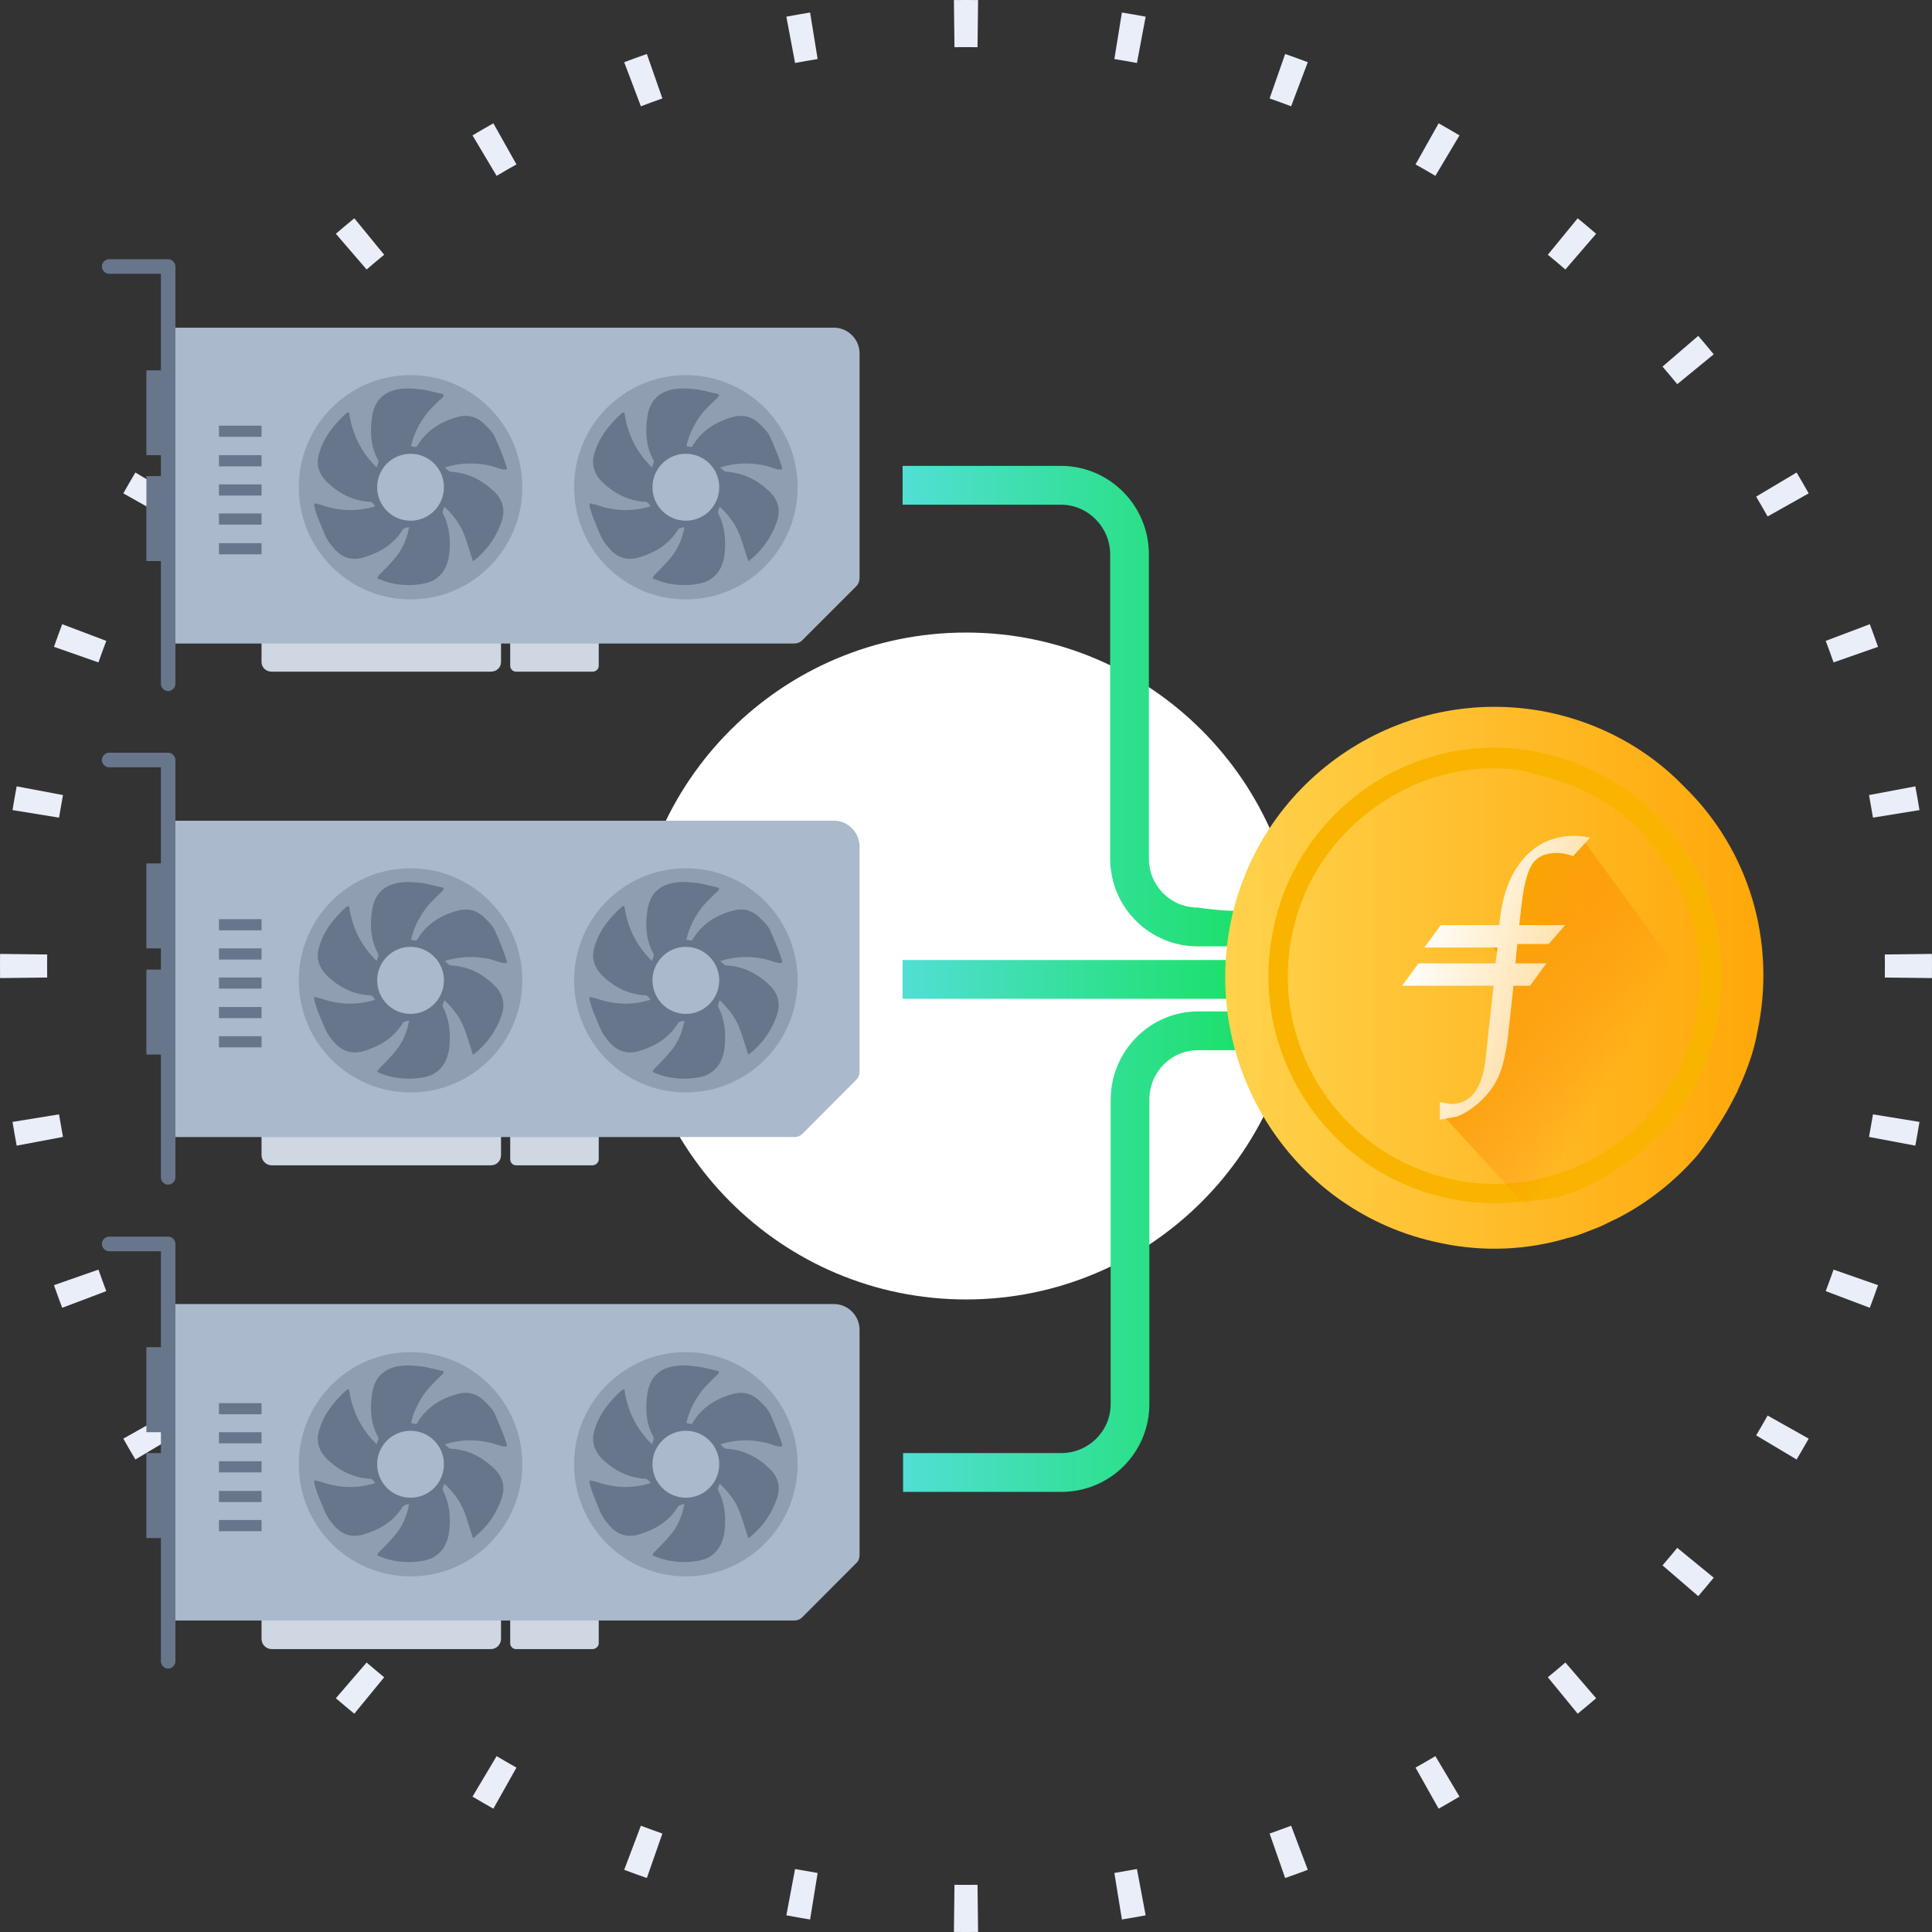 <svg xmlns="http://www.w3.org/2000/svg" xmlns:xlink="http://www.w3.org/1999/xlink" fill="none" version="1.1" width="82" height="82" viewBox="0 0 82 82"><rect x="0" y="0" width="82" height="82" fill="#333333" stroke="none"/><defs><linearGradient x1="0.001" y1="0.994" x2="1.001" y2="0.994" id="master_svg0_0_1181"><stop offset="0%" stop-color="#51DFD4" stop-opacity="1"/><stop offset="100%" stop-color="#1BE068" stop-opacity="1"/></linearGradient><linearGradient x1="-0" y1="1" x2="1" y2="1" id="master_svg1_0_1184"><stop offset="0%" stop-color="#51DFD4" stop-opacity="1"/><stop offset="100%" stop-color="#1BE068" stop-opacity="1"/></linearGradient><linearGradient x1="0.001" y1="1" x2="1.001" y2="1" id="master_svg2_0_1187"><stop offset="0%" stop-color="#51DFD4" stop-opacity="1"/><stop offset="100%" stop-color="#1BE068" stop-opacity="1"/></linearGradient><linearGradient x1="0.005" y1="0.995" x2="1.001" y2="0.995" id="master_svg3_0_685"><stop offset="0%" stop-color="#FFD44F" stop-opacity="1"/><stop offset="100%" stop-color="#FFA607" stop-opacity="1"/></linearGradient><linearGradient x1="-0.045" y1="0.515" x2="0.359" y2="0.822" id="master_svg4_0_691"><stop offset="0%" stop-color="#FAA404" stop-opacity="1"/><stop offset="100%" stop-color="#FF7904" stop-opacity="0"/></linearGradient><linearGradient x1="-1.1770882935024929e-8" y1="0.542" x2="1.406" y2="-0.292" id="master_svg5_0_694"><stop offset="0%" stop-color="#FFFFFF" stop-opacity="1"/><stop offset="99.99%" stop-color="#FFB93C" stop-opacity="1"/><stop offset="100%" stop-color="#FFA607" stop-opacity="1"/></linearGradient></defs><g style="mix-blend-mode:passthrough"><g style="mix-blend-mode:passthrough"></g><g style="mix-blend-mode:passthrough"><path d="M41,80C40.837,80,40.674,79.999,40.511,79.997C40.511,79.997,40.487,81.997,40.487,81.997C40.658,81.999,40.829,82,41,82C41,82,41,80,41,80C41,80,41,80,41,80ZM34.703,79.495C34.382,79.442,34.063,79.386,33.745,79.327C33.745,79.327,33.375,81.292,33.375,81.292C33.71,81.355,34.045,81.414,34.383,81.469C34.383,81.469,34.703,79.495,34.703,79.495C34.703,79.495,34.703,79.495,34.703,79.495ZM28.114,77.822C27.808,77.714,27.504,77.603,27.201,77.489C27.201,77.489,26.493,79.36,26.493,79.36C26.812,79.48,27.132,79.597,27.454,79.709C27.454,79.709,28.114,77.822,28.114,77.822C28.114,77.822,28.114,77.822,28.114,77.822ZM21.92,75.022C21.637,74.864,21.357,74.701,21.078,74.536C21.078,74.536,20.055,76.254,20.055,76.254C20.348,76.428,20.643,76.599,20.94,76.766C20.94,76.766,21.92,75.022,21.92,75.022C21.92,75.022,21.92,75.022,21.92,75.022ZM16.305,71.188C16.054,70.982,15.806,70.774,15.56,70.562C15.56,70.562,14.255,72.078,14.255,72.078C14.513,72.3,14.774,72.519,15.038,72.735C15.038,72.735,16.305,71.188,16.305,71.188C16.305,71.188,16.305,71.188,16.305,71.188ZM11.438,66.439C11.226,66.194,11.018,65.945,10.812,65.695C10.812,65.695,9.265,66.962,9.265,66.962C9.481,67.226,9.7,67.487,9.922,67.745C9.922,67.745,11.438,66.439,11.438,66.439C11.438,66.439,11.438,66.439,11.438,66.439ZM7.464,60.922C7.299,60.644,7.136,60.363,6.977,60.08C6.977,60.08,5.234,61.06,5.234,61.06C5.401,61.357,5.572,61.652,5.746,61.945C5.746,61.945,7.464,60.922,7.464,60.922C7.464,60.922,7.464,60.922,7.464,60.922ZM4.511,54.799C4.396,54.496,4.286,54.192,4.178,53.886C4.178,53.886,2.291,54.546,2.291,54.546C2.403,54.868,2.52,55.188,2.64,55.507C2.64,55.507,4.511,54.799,4.511,54.799C4.511,54.799,4.511,54.799,4.511,54.799ZM2.673,48.255C2.614,47.937,2.558,47.618,2.505,47.297C2.505,47.297,0.531,47.617,0.531,47.617C0.586,47.955,0.645,48.29,0.708,48.625C0.708,48.625,2.673,48.255,2.673,48.255C2.673,48.255,2.673,48.255,2.673,48.255ZM2.003,41.489C2.001,41.326,2,41.163,2,41C2,41,0,41,0,41C0,41.171,0.001,41.342,0.003,41.513C0.003,41.513,2.003,41.489,2.003,41.489C2.003,41.489,2.003,41.489,2.003,41.489ZM2,41C2,40.837,2.001,40.674,2.003,40.511C2.003,40.511,0.003,40.487,0.003,40.487C0.001,40.658,0,40.829,0,41C0,41,2,41,2,41C2,41,2,41,2,41ZM2.505,34.703C2.558,34.382,2.614,34.063,2.673,33.745C2.673,33.745,0.708,33.375,0.708,33.375C0.645,33.71,0.586,34.045,0.531,34.383C0.531,34.383,2.505,34.703,2.505,34.703C2.505,34.703,2.505,34.703,2.505,34.703ZM4.178,28.114C4.286,27.808,4.396,27.504,4.511,27.201C4.511,27.201,2.64,26.493,2.64,26.493C2.52,26.812,2.403,27.132,2.291,27.454C2.291,27.454,4.178,28.114,4.178,28.114C4.178,28.114,4.178,28.114,4.178,28.114ZM6.977,21.92C7.136,21.637,7.299,21.357,7.464,21.078C7.464,21.078,5.746,20.055,5.746,20.055C5.572,20.348,5.401,20.643,5.234,20.94C5.234,20.94,6.977,21.92,6.977,21.92C6.977,21.92,6.977,21.92,6.977,21.92ZM10.812,16.305C11.018,16.055,11.226,15.806,11.438,15.56C11.438,15.56,9.922,14.255,9.922,14.255C9.7,14.513,9.481,14.774,9.265,15.038C9.265,15.038,10.812,16.305,10.812,16.305C10.812,16.305,10.812,16.305,10.812,16.305ZM15.56,11.438C15.806,11.226,16.054,11.018,16.305,10.812C16.305,10.812,15.038,9.265,15.038,9.265C14.774,9.481,14.513,9.7,14.255,9.922C14.255,9.922,15.56,11.438,15.56,11.438C15.56,11.438,15.56,11.438,15.56,11.438ZM21.078,7.464C21.357,7.299,21.637,7.136,21.92,6.978C21.92,6.978,20.94,5.234,20.94,5.234C20.643,5.401,20.348,5.572,20.055,5.746C20.055,5.746,21.078,7.464,21.078,7.464C21.078,7.464,21.078,7.464,21.078,7.464ZM27.201,4.511C27.504,4.396,27.808,4.286,28.114,4.178C28.114,4.178,27.454,2.291,27.454,2.291C27.132,2.403,26.812,2.52,26.493,2.64C26.493,2.64,27.201,4.511,27.201,4.511C27.201,4.511,27.201,4.511,27.201,4.511ZM33.745,2.673C34.063,2.614,34.382,2.558,34.703,2.506C34.703,2.506,34.383,0.531,34.383,0.531C34.045,0.586,33.71,0.645,33.375,0.708C33.375,0.708,33.745,2.673,33.745,2.673C33.745,2.673,33.745,2.673,33.745,2.673ZM40.511,2.003C40.674,2.001,40.837,2,41,2C41,2,41,0,41,0C40.829,0,40.658,0.001,40.487,0.003C40.487,0.003,40.511,2.003,40.511,2.003C40.511,2.003,40.511,2.003,40.511,2.003ZM41,2C41.163,2,41.326,2.001,41.489,2.003C41.489,2.003,41.513,0.003,41.513,0.003C41.342,0.001,41.171,0,41,0C41,0,41,2,41,2C41,2,41,2,41,2ZM47.297,2.506C47.618,2.558,47.937,2.614,48.255,2.673C48.255,2.673,48.625,0.708,48.625,0.708C48.29,0.645,47.955,0.586,47.617,0.531C47.617,0.531,47.297,2.506,47.297,2.506C47.297,2.506,47.297,2.506,47.297,2.506ZM53.886,4.178C54.192,4.286,54.496,4.396,54.799,4.511C54.799,4.511,55.507,2.64,55.507,2.64C55.188,2.52,54.868,2.403,54.546,2.291C54.546,2.291,53.886,4.178,53.886,4.178C53.886,4.178,53.886,4.178,53.886,4.178ZM60.08,6.978C60.363,7.136,60.644,7.299,60.922,7.464C60.922,7.464,61.945,5.746,61.945,5.746C61.652,5.572,61.357,5.401,61.06,5.234C61.06,5.234,60.08,6.978,60.08,6.978C60.08,6.978,60.08,6.978,60.08,6.978ZM65.695,10.812C65.946,11.018,66.194,11.226,66.439,11.438C66.439,11.438,67.745,9.922,67.745,9.922C67.487,9.7,67.226,9.481,66.962,9.265C66.962,9.265,65.695,10.812,65.695,10.812C65.695,10.812,65.695,10.812,65.695,10.812ZM70.562,15.56C70.774,15.806,70.982,16.055,71.188,16.305C71.188,16.305,72.735,15.038,72.735,15.038C72.519,14.774,72.3,14.513,72.078,14.255C72.078,14.255,70.562,15.56,70.562,15.56C70.562,15.56,70.562,15.56,70.562,15.56ZM74.536,21.078C74.701,21.357,74.864,21.637,75.023,21.92C75.023,21.92,76.766,20.94,76.766,20.94C76.599,20.643,76.428,20.348,76.254,20.055C76.254,20.055,74.536,21.078,74.536,21.078C74.536,21.078,74.536,21.078,74.536,21.078ZM77.489,27.201C77.604,27.504,77.715,27.808,77.822,28.114C77.822,28.114,79.709,27.454,79.709,27.454C79.597,27.132,79.48,26.812,79.36,26.493C79.36,26.493,77.489,27.201,77.489,27.201C77.489,27.201,77.489,27.201,77.489,27.201ZM79.327,33.745C79.386,34.063,79.442,34.382,79.495,34.703C79.495,34.703,81.469,34.383,81.469,34.383C81.414,34.045,81.355,33.71,81.292,33.375C81.292,33.375,79.327,33.745,79.327,33.745C79.327,33.745,79.327,33.745,79.327,33.745ZM79.997,40.511C79.999,40.674,80,40.837,80,41C80,41,82,41,82,41C82,40.829,81.999,40.658,81.997,40.487C81.997,40.487,79.997,40.511,79.997,40.511C79.997,40.511,79.997,40.511,79.997,40.511ZM80,41C80,41.163,79.999,41.326,79.997,41.489C79.997,41.489,81.997,41.513,81.997,41.513C81.999,41.342,82,41.171,82,41C82,41,80,41,80,41C80,41,80,41,80,41ZM79.495,47.297C79.442,47.618,79.386,47.937,79.327,48.255C79.327,48.255,81.292,48.625,81.292,48.625C81.355,48.29,81.414,47.955,81.469,47.617C81.469,47.617,79.495,47.297,79.495,47.297C79.495,47.297,79.495,47.297,79.495,47.297ZM77.822,53.886C77.715,54.192,77.604,54.496,77.489,54.799C77.489,54.799,79.36,55.507,79.36,55.507C79.48,55.188,79.597,54.868,79.709,54.546C79.709,54.546,77.822,53.886,77.822,53.886C77.822,53.886,77.822,53.886,77.822,53.886ZM75.023,60.08C74.864,60.363,74.701,60.644,74.536,60.922C74.536,60.922,76.254,61.945,76.254,61.945C76.428,61.652,76.599,61.357,76.766,61.06C76.766,61.06,75.023,60.08,75.023,60.08C75.023,60.08,75.023,60.08,75.023,60.08ZM71.188,65.695C70.982,65.945,70.774,66.194,70.562,66.439C70.562,66.439,72.078,67.745,72.078,67.745C72.3,67.487,72.519,67.226,72.735,66.962C72.735,66.962,71.188,65.695,71.188,65.695C71.188,65.695,71.188,65.695,71.188,65.695ZM66.439,70.562C66.194,70.774,65.946,70.982,65.695,71.188C65.695,71.188,66.962,72.735,66.962,72.735C67.226,72.519,67.487,72.3,67.745,72.078C67.745,72.078,66.439,70.562,66.439,70.562C66.439,70.562,66.439,70.562,66.439,70.562ZM60.922,74.536C60.644,74.701,60.363,74.864,60.08,75.022C60.08,75.022,61.06,76.766,61.06,76.766C61.357,76.599,61.652,76.428,61.945,76.254C61.945,76.254,60.922,74.536,60.922,74.536C60.922,74.536,60.922,74.536,60.922,74.536ZM54.799,77.489C54.496,77.603,54.192,77.714,53.886,77.822C53.886,77.822,54.546,79.709,54.546,79.709C54.868,79.597,55.188,79.48,55.507,79.36C55.507,79.36,54.799,77.489,54.799,77.489C54.799,77.489,54.799,77.489,54.799,77.489ZM48.255,79.327C47.937,79.386,47.618,79.442,47.297,79.495C47.297,79.495,47.617,81.469,47.617,81.469C47.955,81.414,48.29,81.355,48.625,81.292C48.625,81.292,48.255,79.327,48.255,79.327C48.255,79.327,48.255,79.327,48.255,79.327ZM41.489,79.997C41.326,79.999,41.163,80,41,80C41,80,41,82,41,82C41.171,82,41.342,81.999,41.513,81.997C41.513,81.997,41.489,79.997,41.489,79.997C41.489,79.997,41.489,79.997,41.489,79.997Z" fill="#EAEEF9" fill-opacity="1"/></g><g style="mix-blend-mode:passthrough"><path d="M41,55.153C48.816,55.153,55.151,48.813,55.151,41C55.151,33.187,48.816,26.847,41,26.847C33.185,26.847,26.85,33.187,26.85,41C26.85,48.813,33.185,55.153,41,55.153C41,55.153,41,55.153,41,55.153Z" fill="#FFFFFF" fill-opacity="1"/></g><g style="mix-blend-mode:passthrough"><path d="M52.52,42.393C52.52,42.393,38.309,42.393,38.309,42.393C38.309,42.393,38.309,40.747,38.309,40.747C38.309,40.747,52.499,40.747,52.499,40.747C52.458,41.3,52.478,41.833,52.52,42.393C52.52,42.393,52.52,42.393,52.52,42.393Z" fill="url(#master_svg0_0_1181)" fill-opacity="1"/></g><g style="mix-blend-mode:passthrough"><path d="M53.054,44.573C53.054,44.573,50.856,44.573,50.856,44.573C49.706,44.573,48.782,45.5,48.782,46.68C48.782,46.68,48.782,59.593,48.782,59.593C48.782,61.653,47.119,63.32,45.045,63.32C45.045,63.32,38.33,63.32,38.33,63.32C38.33,63.32,38.33,61.673,38.33,61.673C38.33,61.673,45.045,61.673,45.045,61.673C46.195,61.673,47.14,60.747,47.14,59.593C47.14,59.593,47.14,46.68,47.14,46.68C47.14,44.62,48.803,42.927,50.856,42.927C50.856,42.927,52.602,42.927,52.602,42.927C52.704,43.507,52.848,44.06,53.054,44.573C53.054,44.573,53.054,44.573,53.054,44.573Z" fill="url(#master_svg1_0_1184)" fill-opacity="1"/></g><g style="mix-blend-mode:passthrough"><path d="M52.972,38.52C52.91,38.667,52.869,38.827,52.828,38.973C52.766,39.18,52.704,39.407,52.664,39.633C52.622,39.82,52.602,39.98,52.561,40.167C52.561,40.167,50.836,40.167,50.836,40.167C48.782,40.167,47.119,38.5,47.119,36.44C47.119,36.44,47.119,23.527,47.119,23.527C47.119,22.373,46.174,21.42,45.024,21.42C45.024,21.42,38.309,21.42,38.309,21.42C38.309,21.42,38.309,19.773,38.309,19.773C38.309,19.773,45.024,19.773,45.024,19.773C47.078,19.773,48.762,21.447,48.762,23.527C48.762,23.527,48.762,36.44,48.762,36.44C48.762,37.593,49.686,38.52,50.836,38.52C50.836,38.52,52.869,38.827,52.972,38.52C52.972,38.52,52.972,38.52,52.972,38.52Z" fill="url(#master_svg2_0_1187)" fill-opacity="1"/></g><g style="mix-blend-mode:passthrough"><path d="M20.833,69.993C20.833,69.993,11.531,69.993,11.531,69.993C11.305,69.993,11.1,69.807,11.1,69.56C11.1,69.56,11.1,68.633,11.1,68.633C11.1,68.633,21.265,68.633,21.265,68.633C21.265,68.633,21.265,69.56,21.265,69.56C21.265,69.787,21.08,69.993,20.833,69.993C20.833,69.993,20.833,69.993,20.833,69.993Z" fill="#CED7E2" fill-opacity="1"/></g><g style="mix-blend-mode:passthrough"><path d="M25.146,69.993C25.146,69.993,21.902,69.993,21.902,69.993C21.758,69.993,21.655,69.873,21.655,69.747C21.655,69.747,21.655,68.653,21.655,68.653C21.655,68.653,25.413,68.653,25.413,68.653C25.413,68.653,25.413,69.747,25.413,69.747C25.413,69.873,25.29,69.993,25.146,69.993C25.146,69.993,25.146,69.993,25.146,69.993Z" fill="#CED7E2" fill-opacity="1"/></g><g style="mix-blend-mode:passthrough"><path d="M36.338,66.347C36.338,66.347,34.059,68.633,34.059,68.633C33.956,68.74,33.833,68.78,33.689,68.78C33.689,68.78,7.301,68.78,7.301,68.78C7.301,68.78,7.301,55.347,7.301,55.347C7.301,55.347,35.394,55.347,35.394,55.347C35.989,55.347,36.482,55.84,36.482,56.44C36.482,56.44,36.482,66,36.482,66C36.482,66.12,36.441,66.267,36.338,66.347C36.338,66.347,36.338,66.347,36.338,66.347Z" fill="#AAB9CC" fill-opacity="1"/></g><g style="mix-blend-mode:passthrough"><path d="M7.137,70.82C6.972,70.82,6.829,70.673,6.829,70.507C6.829,70.507,6.829,53.107,6.829,53.107C6.829,53.107,4.632,53.107,4.632,53.107C4.467,53.107,4.324,52.96,4.324,52.793C4.324,52.627,4.467,52.487,4.632,52.487C4.632,52.487,7.137,52.487,7.137,52.487C7.301,52.487,7.445,52.627,7.445,52.793C7.445,52.793,7.445,70.507,7.445,70.507C7.445,70.673,7.301,70.82,7.137,70.82C7.137,70.82,7.137,70.82,7.137,70.82Z" fill="#68768C" fill-opacity="1"/></g><g style="mix-blend-mode:passthrough"><path d="M7.178,57.18C7.178,57.18,6.213,57.18,6.213,57.18C6.213,57.18,6.213,60.787,6.213,60.787C6.213,60.787,7.178,60.787,7.178,60.787C7.178,60.787,7.178,57.18,7.178,57.18C7.178,57.18,7.178,57.18,7.178,57.18Z" fill="#68768C" fill-opacity="1"/></g><g style="mix-blend-mode:passthrough"><path d="M7.178,61.673C7.178,61.673,6.213,61.673,6.213,61.673C6.213,61.673,6.213,65.28,6.213,65.28C6.213,65.28,7.178,65.28,7.178,65.28C7.178,65.28,7.178,61.673,7.178,61.673C7.178,61.673,7.178,61.673,7.178,61.673Z" fill="#68768C" fill-opacity="1"/></g><g style="mix-blend-mode:passthrough"><path d="M11.101,59.553C11.101,59.553,9.293,59.553,9.293,59.553C9.293,59.553,9.293,60.027,9.293,60.027C9.293,60.027,11.101,60.027,11.101,60.027C11.101,60.027,11.101,59.553,11.101,59.553C11.101,59.553,11.101,59.553,11.101,59.553Z" fill="#68768C" fill-opacity="1"/></g><g style="mix-blend-mode:passthrough"><path d="M11.101,60.787C11.101,60.787,9.293,60.787,9.293,60.787C9.293,60.787,9.293,61.26,9.293,61.26C9.293,61.26,11.101,61.26,11.101,61.26C11.101,61.26,11.101,60.787,11.101,60.787C11.101,60.787,11.101,60.787,11.101,60.787Z" fill="#68768C" fill-opacity="1"/></g><g style="mix-blend-mode:passthrough"><path d="M11.101,62.02C11.101,62.02,9.293,62.02,9.293,62.02C9.293,62.02,9.293,62.493,9.293,62.493C9.293,62.493,11.101,62.493,11.101,62.493C11.101,62.493,11.101,62.02,11.101,62.02C11.101,62.02,11.101,62.02,11.101,62.02Z" fill="#68768C" fill-opacity="1"/></g><g style="mix-blend-mode:passthrough"><path d="M11.101,63.28C11.101,63.28,9.293,63.28,9.293,63.28C9.293,63.28,9.293,63.753,9.293,63.753C9.293,63.753,11.101,63.753,11.101,63.753C11.101,63.753,11.101,63.28,11.101,63.28C11.101,63.28,11.101,63.28,11.101,63.28Z" fill="#68768C" fill-opacity="1"/></g><g style="mix-blend-mode:passthrough"><path d="M11.101,64.513C11.101,64.513,9.293,64.513,9.293,64.513C9.293,64.513,9.293,64.987,9.293,64.987C9.293,64.987,11.101,64.987,11.101,64.987C11.101,64.987,11.101,64.513,11.101,64.513C11.101,64.513,11.101,64.513,11.101,64.513Z" fill="#68768C" fill-opacity="1"/></g><g style="opacity:0.4;"><path d="M17.425,66.907C20.045,66.907,22.169,64.773,22.169,62.147C22.169,59.52,20.045,57.387,17.425,57.387C14.805,57.387,12.681,59.52,12.681,62.147C12.681,64.773,14.805,66.907,17.425,66.907C17.425,66.907,17.425,66.907,17.425,66.907Z" fill="#68768C" fill-opacity="1"/></g><g style="mix-blend-mode:passthrough"><path d="M20.628,59.533C20.772,59.673,20.936,59.84,21.018,60.047C21.018,60.047,21.018,60.047,21.018,60.047C21.203,60.48,21.388,60.913,21.511,61.3C21.511,61.3,21.511,61.387,21.511,61.387C21.49,61.387,21.47,61.389,21.449,61.391C21.408,61.395,21.367,61.4,21.326,61.387C21.249,61.367,21.173,61.342,21.094,61.316C20.984,61.28,20.871,61.243,20.751,61.22C20.156,61.093,19.54,61.093,18.882,61.3C18.914,61.327,18.942,61.355,18.968,61.381C19.025,61.439,19.072,61.487,19.129,61.487C19.868,61.527,20.464,61.84,20.977,62.333C21.326,62.66,21.45,63.093,21.306,63.547C21.08,64.247,20.669,64.827,20.094,65.28C20.094,65.28,20.074,65.28,20.074,65.28C20.019,65.123,19.97,64.966,19.922,64.81C19.843,64.556,19.765,64.304,19.663,64.06C19.498,63.673,19.232,63.32,18.862,62.973C18.852,63.002,18.841,63.03,18.831,63.056C18.797,63.141,18.769,63.214,18.8,63.26C19.088,63.813,19.129,64.393,19.067,64.987C19.006,65.46,18.821,65.853,18.39,66.1C18.04,66.307,16.972,66.433,16.131,66.06C16.103,66.06,16.075,66.042,16.048,66.024C16.034,66.015,16.021,66.006,16.008,66C16.01,65.994,16.013,65.989,16.016,65.983C16.034,65.947,16.054,65.908,16.09,65.873C16.09,65.873,16.098,65.865,16.098,65.865C16.362,65.601,16.626,65.337,16.85,65.053C17.116,64.7,17.281,64.287,17.363,63.833C17.26,63.853,17.137,63.88,17.096,63.94C16.706,64.58,16.11,64.927,15.412,65.133C14.898,65.28,14.468,65.113,14.139,64.7C13.995,64.533,13.872,64.353,13.79,64.167C13.747,64.059,13.702,63.953,13.659,63.849C13.534,63.554,13.413,63.267,13.338,62.947C13.338,62.947,13.338,62.827,13.338,62.827C13.378,62.836,13.424,62.846,13.469,62.856C13.516,62.866,13.563,62.876,13.605,62.887C14.364,63.153,15.124,63.2,15.926,62.947C15.917,62.935,15.908,62.924,15.899,62.912C15.846,62.84,15.791,62.767,15.72,62.767C14.96,62.72,14.344,62.393,13.831,61.88C13.543,61.567,13.42,61.2,13.523,60.787C13.708,60.067,14.159,59.487,14.714,58.993C14.734,58.973,14.776,58.973,14.816,58.973C14.94,59.86,15.309,60.64,15.987,61.3C15.998,61.262,16.011,61.227,16.022,61.194C16.054,61.106,16.078,61.037,16.048,60.993C15.74,60.44,15.7,59.84,15.782,59.22C15.905,58.153,16.706,57.84,17.794,57.987C18.012,58.001,18.229,58.055,18.447,58.109C18.537,58.131,18.628,58.154,18.718,58.173C18.862,58.193,18.862,58.253,18.759,58.353C18.554,58.54,18.348,58.747,18.164,58.953C17.814,59.387,17.568,59.86,17.445,60.393C17.584,60.434,17.637,60.45,17.672,60.431C17.694,60.42,17.709,60.394,17.732,60.353C18.122,59.713,18.739,59.347,19.437,59.16C19.909,59.033,20.3,59.18,20.628,59.533C20.628,59.533,20.628,59.533,20.628,59.533ZM16.069,62.107C16.049,62.847,16.645,63.467,17.363,63.487C18.123,63.507,18.739,62.927,18.739,62.207C18.759,61.427,18.185,60.827,17.425,60.807C16.706,60.787,16.09,61.367,16.069,62.107C16.069,62.107,16.069,62.107,16.069,62.107Z" fill-rule="evenodd" fill="#68768C" fill-opacity="1"/></g><g style="mix-blend-mode:passthrough"><path d="M17.424,63.567C18.207,63.567,18.842,62.933,18.842,62.147C18.842,61.36,18.207,60.727,17.424,60.727C16.642,60.727,16.008,61.36,16.008,62.147C16.008,62.933,16.642,63.567,17.424,63.567C17.424,63.567,17.424,63.567,17.424,63.567Z" fill="#AAB9CC" fill-opacity="1"/></g><g style="opacity:0.4;"><path d="M29.109,66.907C31.729,66.907,33.853,64.773,33.853,62.147C33.853,59.52,31.729,57.387,29.109,57.387C26.49,57.387,24.366,59.52,24.366,62.147C24.366,64.773,26.49,66.907,29.109,66.907C29.109,66.907,29.109,66.907,29.109,66.907Z" fill="#68768C" fill-opacity="1"/></g><g style="mix-blend-mode:passthrough"><path d="M32.313,59.533C32.457,59.673,32.621,59.84,32.704,60.047C32.704,60.047,32.704,60.047,32.704,60.047C32.889,60.48,33.073,60.913,33.197,61.3C33.197,61.3,33.197,61.387,33.197,61.387C33.176,61.387,33.155,61.389,33.135,61.391C33.094,61.396,33.053,61.4,33.012,61.387C32.935,61.367,32.857,61.342,32.779,61.316C32.669,61.28,32.556,61.243,32.437,61.22C31.841,61.093,31.225,61.093,30.568,61.3C30.6,61.327,30.628,61.355,30.654,61.382C30.711,61.439,30.758,61.487,30.815,61.487C31.554,61.527,32.149,61.84,32.663,62.333C33.012,62.66,33.135,63.093,32.991,63.547C32.765,64.247,32.355,64.827,31.779,65.28C31.779,65.28,31.759,65.28,31.759,65.28C31.705,65.123,31.656,64.966,31.608,64.81C31.529,64.556,31.451,64.304,31.349,64.06C31.184,63.673,30.917,63.32,30.547,62.973C30.538,63.002,30.527,63.03,30.516,63.056C30.483,63.141,30.455,63.214,30.486,63.26C30.773,63.813,30.815,64.393,30.753,64.987C30.691,65.46,30.507,65.853,30.075,66.1C29.726,66.307,28.658,66.433,27.816,66.06C27.789,66.06,27.761,66.042,27.734,66.024C27.72,66.015,27.707,66.007,27.693,66C27.693,66,27.699,65.988,27.699,65.988C27.718,65.951,27.738,65.909,27.775,65.873C27.775,65.873,27.784,65.865,27.784,65.865C28.048,65.601,28.312,65.337,28.535,65.053C28.802,64.7,28.966,64.287,29.049,63.833C28.946,63.853,28.823,63.88,28.781,63.94C28.391,64.58,27.796,64.927,27.097,65.133C26.584,65.28,26.153,65.113,25.825,64.7C25.681,64.533,25.557,64.353,25.475,64.167C25.433,64.061,25.39,63.958,25.347,63.856C25.222,63.558,25.1,63.269,25.023,62.947C25.023,62.947,25.023,62.827,25.023,62.827C25.065,62.837,25.112,62.847,25.159,62.857C25.205,62.867,25.25,62.877,25.291,62.887C26.05,63.153,26.81,63.2,27.611,62.947C27.603,62.936,27.594,62.925,27.586,62.913C27.533,62.841,27.477,62.767,27.405,62.767C26.646,62.72,26.03,62.393,25.516,61.88C25.229,61.567,25.105,61.2,25.208,60.787C25.393,60.067,25.845,59.487,26.399,58.993C26.42,58.973,26.461,58.973,26.502,58.973C26.625,59.86,26.995,60.64,27.673,61.3C27.684,61.261,27.697,61.225,27.709,61.192C27.74,61.104,27.764,61.037,27.734,60.993C27.426,60.44,27.385,59.84,27.467,59.22C27.591,58.153,28.391,57.84,29.479,57.987C29.697,58.001,29.915,58.055,30.133,58.109C30.223,58.131,30.314,58.154,30.404,58.173C30.547,58.193,30.547,58.253,30.445,58.353C30.239,58.54,30.034,58.747,29.849,58.953C29.5,59.387,29.254,59.86,29.131,60.393C29.27,60.434,29.323,60.45,29.358,60.431C29.38,60.42,29.395,60.394,29.418,60.353C29.808,59.713,30.424,59.347,31.123,59.16C31.595,59.033,31.985,59.18,32.313,59.533C32.313,59.533,32.313,59.533,32.313,59.533ZM27.755,62.107C27.734,62.847,28.33,63.467,29.049,63.487C29.808,63.507,30.424,62.927,30.424,62.207C30.445,61.427,29.87,60.827,29.11,60.807C28.392,60.787,27.776,61.367,27.755,62.107C27.755,62.107,27.755,62.107,27.755,62.107Z" fill-rule="evenodd" fill="#68768C" fill-opacity="1"/></g><g style="mix-blend-mode:passthrough"><path d="M29.109,63.567C29.892,63.567,30.527,62.933,30.527,62.147C30.527,61.36,29.892,60.727,29.109,60.727C28.327,60.727,27.693,61.36,27.693,62.147C27.693,62.933,28.327,63.567,29.109,63.567C29.109,63.567,29.109,63.567,29.109,63.567Z" fill="#AAB9CC" fill-opacity="1"/></g><g style="mix-blend-mode:passthrough"><path d="M20.833,49.46C20.833,49.46,11.531,49.46,11.531,49.46C11.305,49.46,11.1,49.273,11.1,49.027C11.1,49.027,11.1,48.1,11.1,48.1C11.1,48.1,21.265,48.1,21.265,48.1C21.265,48.1,21.265,49.027,21.265,49.027C21.265,49.273,21.08,49.46,20.833,49.46C20.833,49.46,20.833,49.46,20.833,49.46Z" fill="#CED7E2" fill-opacity="1"/></g><g style="mix-blend-mode:passthrough"><path d="M25.146,49.46C25.146,49.46,21.902,49.46,21.902,49.46C21.758,49.46,21.655,49.333,21.655,49.213C21.655,49.213,21.655,48.12,21.655,48.12C21.655,48.12,25.413,48.12,25.413,48.12C25.413,48.12,25.413,49.213,25.413,49.213C25.413,49.333,25.29,49.46,25.146,49.46C25.146,49.46,25.146,49.46,25.146,49.46Z" fill="#CED7E2" fill-opacity="1"/></g><g style="mix-blend-mode:passthrough"><path d="M36.338,45.833C36.338,45.833,34.059,48.12,34.059,48.12C33.956,48.22,33.833,48.26,33.689,48.26C33.689,48.26,7.301,48.26,7.301,48.26C7.301,48.26,7.301,34.833,7.301,34.833C7.301,34.833,35.394,34.833,35.394,34.833C35.989,34.833,36.482,35.327,36.482,35.927C36.482,35.927,36.482,45.46,36.482,45.46C36.482,45.607,36.441,45.727,36.338,45.833C36.338,45.833,36.338,45.833,36.338,45.833Z" fill="#AAB9CC" fill-opacity="1"/></g><g style="mix-blend-mode:passthrough"><path d="M7.137,50.28C6.972,50.28,6.829,50.14,6.829,49.973C6.829,49.973,6.829,32.567,6.829,32.567C6.829,32.567,4.632,32.567,4.632,32.567C4.467,32.567,4.324,32.42,4.324,32.26C4.324,32.093,4.467,31.947,4.632,31.947C4.632,31.947,7.137,31.947,7.137,31.947C7.301,31.947,7.445,32.093,7.445,32.26C7.445,32.26,7.445,49.973,7.445,49.973C7.445,50.14,7.301,50.28,7.137,50.28C7.137,50.28,7.137,50.28,7.137,50.28Z" fill="#68768C" fill-opacity="1"/></g><g style="mix-blend-mode:passthrough"><path d="M7.178,36.647C7.178,36.647,6.213,36.647,6.213,36.647C6.213,36.647,6.213,40.253,6.213,40.253C6.213,40.253,7.178,40.253,7.178,40.253C7.178,40.253,7.178,36.647,7.178,36.647C7.178,36.647,7.178,36.647,7.178,36.647Z" fill="#68768C" fill-opacity="1"/></g><g style="mix-blend-mode:passthrough"><path d="M7.178,41.153C7.178,41.153,6.213,41.153,6.213,41.153C6.213,41.153,6.213,44.76,6.213,44.76C6.213,44.76,7.178,44.76,7.178,44.76C7.178,44.76,7.178,41.153,7.178,41.153C7.178,41.153,7.178,41.153,7.178,41.153Z" fill="#68768C" fill-opacity="1"/></g><g style="mix-blend-mode:passthrough"><path d="M11.101,39.013C11.101,39.013,9.293,39.013,9.293,39.013C9.293,39.013,9.293,39.487,9.293,39.487C9.293,39.487,11.101,39.487,11.101,39.487C11.101,39.487,11.101,39.013,11.101,39.013C11.101,39.013,11.101,39.013,11.101,39.013Z" fill="#68768C" fill-opacity="1"/></g><g style="mix-blend-mode:passthrough"><path d="M11.101,40.253C11.101,40.253,9.293,40.253,9.293,40.253C9.293,40.253,9.293,40.727,9.293,40.727C9.293,40.727,11.101,40.727,11.101,40.727C11.101,40.727,11.101,40.253,11.101,40.253C11.101,40.253,11.101,40.253,11.101,40.253Z" fill="#68768C" fill-opacity="1"/></g><g style="mix-blend-mode:passthrough"><path d="M11.101,41.487C11.101,41.487,9.293,41.487,9.293,41.487C9.293,41.487,9.293,41.96,9.293,41.96C9.293,41.96,11.101,41.96,11.101,41.96C11.101,41.96,11.101,41.487,11.101,41.487C11.101,41.487,11.101,41.487,11.101,41.487Z" fill="#68768C" fill-opacity="1"/></g><g style="mix-blend-mode:passthrough"><path d="M11.101,42.74C11.101,42.74,9.293,42.74,9.293,42.74C9.293,42.74,9.293,43.213,9.293,43.213C9.293,43.213,11.101,43.213,11.101,43.213C11.101,43.213,11.101,42.74,11.101,42.74C11.101,42.74,11.101,42.74,11.101,42.74Z" fill="#68768C" fill-opacity="1"/></g><g style="mix-blend-mode:passthrough"><path d="M11.101,43.98C11.101,43.98,9.293,43.98,9.293,43.98C9.293,43.98,9.293,44.453,9.293,44.453C9.293,44.453,11.101,44.453,11.101,44.453C11.101,44.453,11.101,43.98,11.101,43.98C11.101,43.98,11.101,43.98,11.101,43.98Z" fill="#68768C" fill-opacity="1"/></g><g style="opacity:0.4;"><path d="M17.425,46.367C20.045,46.367,22.169,44.24,22.169,41.607C22.169,38.98,20.045,36.853,17.425,36.853C14.805,36.853,12.681,38.98,12.681,41.607C12.681,44.24,14.805,46.367,17.425,46.367C17.425,46.367,17.425,46.367,17.425,46.367Z" fill="#68768C" fill-opacity="1"/></g><g style="mix-blend-mode:passthrough"><path d="M20.652,39.038C20.79,39.178,20.941,39.331,21.018,39.527C21.203,39.94,21.388,40.373,21.511,40.787C21.511,40.787,21.511,40.867,21.511,40.867C21.49,40.867,21.47,40.869,21.449,40.871C21.408,40.875,21.367,40.88,21.326,40.867C21.234,40.847,21.141,40.817,21.046,40.786C20.951,40.755,20.854,40.723,20.751,40.7C20.156,40.58,19.54,40.58,18.882,40.787C18.918,40.814,18.949,40.845,18.977,40.874C19.03,40.928,19.075,40.973,19.129,40.973C19.868,41.013,20.464,41.32,20.977,41.813C21.326,42.147,21.45,42.58,21.306,43.033C21.08,43.733,20.669,44.307,20.094,44.76C20.094,44.76,20.074,44.76,20.074,44.76C20.02,44.605,19.971,44.451,19.924,44.298C19.844,44.044,19.765,43.793,19.663,43.547C19.498,43.153,19.232,42.807,18.862,42.453C18.851,42.487,18.839,42.518,18.827,42.548C18.795,42.63,18.77,42.696,18.8,42.74C19.088,43.3,19.129,43.873,19.067,44.473C19.006,44.947,18.821,45.34,18.39,45.587C18.04,45.793,16.972,45.913,16.131,45.547C16.104,45.547,16.078,45.527,16.052,45.508C16.037,45.498,16.022,45.487,16.008,45.48C16.008,45.48,16.009,45.476,16.009,45.476C16.029,45.438,16.049,45.399,16.09,45.36C16.356,45.093,16.624,44.82,16.85,44.533C17.116,44.187,17.281,43.773,17.363,43.32C17.363,43.32,17.342,43.324,17.342,43.324C17.244,43.343,17.134,43.364,17.096,43.42C16.706,44.06,16.11,44.413,15.412,44.62C14.898,44.76,14.468,44.593,14.139,44.187C13.995,44.02,13.872,43.833,13.79,43.647C13.749,43.546,13.707,43.448,13.666,43.35C13.539,43.052,13.415,42.76,13.338,42.433C13.338,42.433,13.338,42.307,13.338,42.307C13.396,42.325,13.464,42.341,13.528,42.355C13.555,42.361,13.581,42.367,13.605,42.373C14.364,42.64,15.124,42.68,15.926,42.433C15.915,42.42,15.905,42.405,15.894,42.391C15.842,42.32,15.788,42.247,15.72,42.247C14.96,42.207,14.344,41.88,13.831,41.36C13.543,41.053,13.42,40.68,13.523,40.273C13.708,39.547,14.159,38.973,14.714,38.48C14.734,38.46,14.776,38.46,14.816,38.46C14.94,39.347,15.309,40.127,15.987,40.787C15.999,40.744,16.013,40.705,16.025,40.67C16.055,40.585,16.077,40.522,16.048,40.48C15.74,39.92,15.7,39.32,15.782,38.707C15.905,37.633,16.706,37.327,17.794,37.467C17.994,37.48,18.195,37.529,18.395,37.579C18.503,37.606,18.61,37.632,18.718,37.653C18.862,37.673,18.862,37.74,18.759,37.84C18.554,38.027,18.348,38.233,18.164,38.44C17.814,38.873,17.568,39.347,17.445,39.88C17.586,39.917,17.639,39.931,17.674,39.912C17.695,39.901,17.709,39.877,17.732,39.84C18.122,39.2,18.739,38.827,19.437,38.647C19.909,38.52,20.3,38.667,20.628,39.013C20.628,39.013,20.652,39.038,20.652,39.038C20.652,39.038,20.652,39.038,20.652,39.038ZM16.069,41.567C16.049,42.307,16.645,42.927,17.363,42.947C18.123,42.967,18.739,42.393,18.739,41.673C18.759,40.887,18.185,40.293,17.425,40.273C16.706,40.253,16.09,40.827,16.069,41.567C16.069,41.567,16.069,41.567,16.069,41.567Z" fill-rule="evenodd" fill="#68768C" fill-opacity="1"/></g><g style="mix-blend-mode:passthrough"><path d="M17.424,43.033C18.207,43.033,18.842,42.393,18.842,41.607C18.842,40.827,18.207,40.187,17.424,40.187C16.642,40.187,16.008,40.827,16.008,41.607C16.008,42.393,16.642,43.033,17.424,43.033C17.424,43.033,17.424,43.033,17.424,43.033Z" fill="#AAB9CC" fill-opacity="1"/></g><g style="opacity:0.4;"><path d="M29.109,46.367C31.729,46.367,33.853,44.24,33.853,41.607C33.853,38.98,31.729,36.853,29.109,36.853C26.49,36.853,24.366,38.98,24.366,41.607C24.366,44.24,26.49,46.367,29.109,46.367C29.109,46.367,29.109,46.367,29.109,46.367Z" fill="#68768C" fill-opacity="1"/></g><g style="mix-blend-mode:passthrough"><path d="M32.336,39.036C32.474,39.176,32.626,39.331,32.704,39.527C32.889,39.94,33.073,40.373,33.197,40.787C33.197,40.787,33.197,40.867,33.197,40.867C33.176,40.867,33.155,40.869,33.135,40.871C33.094,40.875,33.053,40.88,33.012,40.867C32.919,40.847,32.826,40.816,32.731,40.786C32.636,40.755,32.539,40.723,32.437,40.7C31.841,40.58,31.225,40.58,30.568,40.787C30.604,40.814,30.635,40.846,30.663,40.874C30.716,40.928,30.761,40.973,30.815,40.973C31.554,41.013,32.149,41.32,32.663,41.813C33.012,42.147,33.135,42.58,32.991,43.033C32.765,43.733,32.355,44.307,31.779,44.76C31.779,44.76,31.759,44.76,31.759,44.76C31.705,44.605,31.657,44.451,31.61,44.298C31.53,44.044,31.451,43.793,31.349,43.547C31.184,43.153,30.917,42.807,30.547,42.453C30.537,42.487,30.524,42.518,30.513,42.548C30.481,42.63,30.456,42.696,30.486,42.74C30.773,43.3,30.815,43.873,30.753,44.473C30.691,44.947,30.507,45.34,30.075,45.587C29.726,45.793,28.658,45.913,27.816,45.547C27.79,45.547,27.764,45.528,27.738,45.509C27.723,45.498,27.708,45.487,27.693,45.48C27.713,45.44,27.734,45.4,27.775,45.36C28.042,45.093,28.309,44.82,28.535,44.533C28.802,44.187,28.966,43.773,29.049,43.32C29.049,43.32,29.028,43.324,29.028,43.324C28.93,43.343,28.82,43.364,28.781,43.42C28.391,44.06,27.796,44.413,27.097,44.62C26.584,44.76,26.153,44.593,25.825,44.187C25.681,44.02,25.557,43.833,25.475,43.647C25.436,43.549,25.395,43.452,25.354,43.357C25.226,43.056,25.101,42.762,25.023,42.433C25.023,42.433,25.023,42.307,25.023,42.307C25.082,42.326,25.151,42.341,25.216,42.356C25.242,42.362,25.267,42.368,25.291,42.373C26.05,42.64,26.81,42.68,27.611,42.433C27.601,42.42,27.591,42.406,27.581,42.392C27.529,42.321,27.475,42.247,27.405,42.247C26.646,42.207,26.03,41.88,25.516,41.36C25.229,41.053,25.105,40.68,25.208,40.273C25.393,39.547,25.845,38.973,26.399,38.48C26.42,38.46,26.461,38.46,26.502,38.46C26.625,39.347,26.995,40.127,27.673,40.787C27.685,40.743,27.699,40.703,27.712,40.668C27.741,40.584,27.763,40.522,27.734,40.48C27.426,39.92,27.385,39.32,27.467,38.707C27.591,37.633,28.391,37.327,29.479,37.467C29.68,37.48,29.881,37.529,30.081,37.579C30.189,37.606,30.296,37.632,30.404,37.653C30.547,37.673,30.547,37.74,30.445,37.84C30.239,38.027,30.034,38.233,29.849,38.44C29.5,38.873,29.254,39.347,29.131,39.88C29.272,39.917,29.325,39.931,29.36,39.912C29.381,39.901,29.395,39.877,29.418,39.84C29.808,39.2,30.424,38.827,31.123,38.647C31.595,38.52,31.985,38.667,32.313,39.013C32.313,39.013,32.336,39.036,32.336,39.036C32.336,39.036,32.336,39.036,32.336,39.036ZM27.755,41.567C27.734,42.307,28.33,42.927,29.049,42.947C29.808,42.967,30.424,42.393,30.424,41.673C30.445,40.887,29.87,40.293,29.11,40.273C28.392,40.253,27.776,40.827,27.755,41.567C27.755,41.567,27.755,41.567,27.755,41.567Z" fill-rule="evenodd" fill="#68768C" fill-opacity="1"/></g><g style="mix-blend-mode:passthrough"><path d="M29.109,43.033C29.892,43.033,30.527,42.393,30.527,41.607C30.527,40.827,29.892,40.187,29.109,40.187C28.327,40.187,27.693,40.827,27.693,41.607C27.693,42.393,28.327,43.033,29.109,43.033C29.109,43.033,29.109,43.033,29.109,43.033Z" fill="#AAB9CC" fill-opacity="1"/></g><g style="mix-blend-mode:passthrough"><path d="M20.833,28.507C20.833,28.507,11.531,28.507,11.531,28.507C11.284,28.507,11.1,28.327,11.1,28.1C11.1,28.1,11.1,27.173,11.1,27.173C11.1,27.173,21.265,27.173,21.265,27.173C21.265,27.173,21.265,28.1,21.265,28.1C21.265,28.327,21.08,28.507,20.833,28.507C20.833,28.507,20.833,28.507,20.833,28.507Z" fill="#CED7E2" fill-opacity="1"/></g><g style="mix-blend-mode:passthrough"><path d="M25.146,28.507C25.146,28.507,21.902,28.507,21.902,28.507C21.758,28.507,21.655,28.387,21.655,28.26C21.655,28.26,21.655,27.173,21.655,27.173C21.655,27.173,25.413,27.173,25.413,27.173C25.413,27.173,25.413,28.26,25.413,28.26C25.413,28.407,25.29,28.507,25.146,28.507C25.146,28.507,25.146,28.507,25.146,28.507Z" fill="#CED7E2" fill-opacity="1"/></g><g style="mix-blend-mode:passthrough"><path d="M36.338,24.887C36.338,24.887,34.059,27.167,34.059,27.167C33.956,27.273,33.833,27.313,33.689,27.313C33.689,27.313,7.301,27.313,7.301,27.313C7.301,27.313,7.301,13.907,7.301,13.907C7.301,13.907,35.394,13.907,35.394,13.907C35.989,13.907,36.482,14.4,36.482,14.993C36.482,14.993,36.482,24.533,36.482,24.533C36.482,24.66,36.441,24.78,36.338,24.887C36.338,24.887,36.338,24.887,36.338,24.887Z" fill="#AAB9CC" fill-opacity="1"/></g><g style="mix-blend-mode:passthrough"><path d="M7.137,29.333C6.972,29.333,6.829,29.187,6.829,29.027C6.829,29.027,6.829,11.62,6.829,11.62C6.829,11.62,4.632,11.62,4.632,11.62C4.467,11.62,4.324,11.473,4.324,11.307C4.324,11.147,4.467,11,4.632,11C4.632,11,7.137,11,7.137,11C7.301,11,7.445,11.147,7.445,11.307C7.445,11.307,7.445,29.027,7.445,29.027C7.445,29.187,7.301,29.333,7.137,29.333C7.137,29.333,7.137,29.333,7.137,29.333Z" fill="#68768C" fill-opacity="1"/></g><g style="mix-blend-mode:passthrough"><path d="M7.178,15.72C7.178,15.72,6.213,15.72,6.213,15.72C6.213,15.72,6.213,19.32,6.213,19.32C6.213,19.32,7.178,19.32,7.178,19.32C7.178,19.32,7.178,15.72,7.178,15.72C7.178,15.72,7.178,15.72,7.178,15.72Z" fill="#68768C" fill-opacity="1"/></g><g style="mix-blend-mode:passthrough"><path d="M7.178,20.207C7.178,20.207,6.213,20.207,6.213,20.207C6.213,20.207,6.213,23.813,6.213,23.813C6.213,23.813,7.178,23.813,7.178,23.813C7.178,23.813,7.178,20.207,7.178,20.207C7.178,20.207,7.178,20.207,7.178,20.207Z" fill="#68768C" fill-opacity="1"/></g><g style="mix-blend-mode:passthrough"><path d="M11.101,18.067C11.101,18.067,9.293,18.067,9.293,18.067C9.293,18.067,9.293,18.54,9.293,18.54C9.293,18.54,11.101,18.54,11.101,18.54C11.101,18.54,11.101,18.067,11.101,18.067C11.101,18.067,11.101,18.067,11.101,18.067Z" fill="#68768C" fill-opacity="1"/></g><g style="mix-blend-mode:passthrough"><path d="M11.101,19.32C11.101,19.32,9.293,19.32,9.293,19.32C9.293,19.32,9.293,19.793,9.293,19.793C9.293,19.793,11.101,19.793,11.101,19.793C11.101,19.793,11.101,19.32,11.101,19.32C11.101,19.32,11.101,19.32,11.101,19.32Z" fill="#68768C" fill-opacity="1"/></g><g style="mix-blend-mode:passthrough"><path d="M11.101,20.56C11.101,20.56,9.293,20.56,9.293,20.56C9.293,20.56,9.293,21.033,9.293,21.033C9.293,21.033,11.101,21.033,11.101,21.033C11.101,21.033,11.101,20.56,11.101,20.56C11.101,20.56,11.101,20.56,11.101,20.56Z" fill="#68768C" fill-opacity="1"/></g><g style="mix-blend-mode:passthrough"><path d="M11.101,21.793C11.101,21.793,9.293,21.793,9.293,21.793C9.293,21.793,9.293,22.267,9.293,22.267C9.293,22.267,11.101,22.267,11.101,22.267C11.101,22.267,11.101,21.793,11.101,21.793C11.101,21.793,11.101,21.793,11.101,21.793Z" fill="#68768C" fill-opacity="1"/></g><g style="mix-blend-mode:passthrough"><path d="M11.101,23.053C11.101,23.053,9.293,23.053,9.293,23.053C9.293,23.053,9.293,23.527,9.293,23.527C9.293,23.527,11.101,23.527,11.101,23.527C11.101,23.527,11.101,23.053,11.101,23.053C11.101,23.053,11.101,23.053,11.101,23.053Z" fill="#68768C" fill-opacity="1"/></g><g style="opacity:0.4;"><path d="M17.425,25.44C20.045,25.44,22.169,23.307,22.169,20.68C22.169,18.053,20.045,15.92,17.425,15.92C14.805,15.92,12.681,18.053,12.681,20.68C12.681,23.307,14.805,25.44,17.425,25.44C17.425,25.44,17.425,25.44,17.425,25.44Z" fill="#68768C" fill-opacity="1"/></g><g style="mix-blend-mode:passthrough"><path d="M20.628,18.067C20.772,18.207,20.936,18.373,21.018,18.58C21.203,18.993,21.388,19.447,21.511,19.84C21.511,19.84,21.511,19.92,21.511,19.92C21.49,19.92,21.47,19.922,21.449,19.924C21.408,19.929,21.367,19.933,21.326,19.92C21.24,19.901,21.154,19.873,21.066,19.843C20.965,19.809,20.861,19.775,20.751,19.753C20.156,19.633,19.54,19.633,18.882,19.84C18.916,19.867,18.946,19.895,18.973,19.922C19.028,19.975,19.074,20.02,19.129,20.02C19.868,20.067,20.464,20.373,20.977,20.867C21.326,21.193,21.45,21.627,21.306,22.08C21.08,22.78,20.669,23.36,20.094,23.813C20.094,23.813,20.074,23.813,20.074,23.813C20.02,23.659,19.972,23.505,19.925,23.353C19.845,23.096,19.766,22.843,19.663,22.6C19.498,22.207,19.232,21.853,18.862,21.507C18.852,21.535,18.841,21.563,18.831,21.59C18.797,21.675,18.769,21.748,18.8,21.793C19.088,22.347,19.129,22.927,19.067,23.527C19.006,24,18.821,24.387,18.39,24.633C18.04,24.84,16.972,24.967,16.131,24.593C16.103,24.593,16.075,24.575,16.048,24.557C16.034,24.549,16.021,24.54,16.008,24.533C16.008,24.533,16.01,24.529,16.01,24.529C16.03,24.49,16.05,24.452,16.09,24.407C16.09,24.407,16.098,24.398,16.098,24.398C16.362,24.134,16.626,23.87,16.85,23.587C17.116,23.233,17.281,22.827,17.363,22.373C17.356,22.375,17.349,22.376,17.342,22.377C17.244,22.396,17.134,22.417,17.096,22.473C16.706,23.113,16.11,23.46,15.412,23.667C14.898,23.813,14.468,23.647,14.139,23.233C13.995,23.073,13.872,22.887,13.79,22.7C13.745,22.588,13.699,22.48,13.654,22.373C13.531,22.083,13.412,21.803,13.338,21.487C13.338,21.487,13.338,21.36,13.338,21.36C13.378,21.37,13.424,21.38,13.469,21.389C13.516,21.4,13.563,21.41,13.605,21.42C14.364,21.693,15.124,21.733,15.926,21.487C15.919,21.478,15.913,21.469,15.907,21.46C15.851,21.381,15.794,21.3,15.72,21.3C14.96,21.26,14.344,20.927,13.831,20.413C13.543,20.107,13.42,19.733,13.523,19.32C13.708,18.6,14.159,18.027,14.714,17.527C14.734,17.507,14.776,17.507,14.816,17.507C14.94,18.393,15.309,19.18,15.987,19.84C15.999,19.799,16.012,19.761,16.024,19.726C16.055,19.637,16.078,19.57,16.048,19.527C15.74,18.973,15.7,18.373,15.782,17.753C15.905,16.687,16.706,16.373,17.794,16.52C17.994,16.533,18.195,16.583,18.395,16.632C18.503,16.659,18.61,16.686,18.718,16.707C18.862,16.727,18.862,16.787,18.759,16.893C18.554,17.073,18.348,17.28,18.164,17.487C17.814,17.92,17.568,18.393,17.445,18.933C17.584,18.97,17.637,18.984,17.672,18.965C17.694,18.953,17.709,18.928,17.732,18.887C18.122,18.253,18.739,17.88,19.437,17.693C19.909,17.573,20.3,17.713,20.628,18.067C20.628,18.067,20.628,18.067,20.628,18.067ZM16.069,20.64C16.049,21.38,16.645,22,17.363,22.02C18.123,22.04,18.739,21.467,18.739,20.74C18.759,19.96,18.185,19.36,17.425,19.34C16.706,19.32,16.09,19.9,16.069,20.64C16.069,20.64,16.069,20.64,16.069,20.64Z" fill-rule="evenodd" fill="#68768C" fill-opacity="1"/></g><g style="mix-blend-mode:passthrough"><path d="M17.424,22.1C18.207,22.1,18.842,21.467,18.842,20.68C18.842,19.893,18.207,19.26,17.424,19.26C16.642,19.26,16.008,19.893,16.008,20.68C16.008,21.467,16.642,22.1,17.424,22.1C17.424,22.1,17.424,22.1,17.424,22.1Z" fill="#AAB9CC" fill-opacity="1"/></g><g style="opacity:0.4;"><path d="M29.109,25.44C31.729,25.44,33.853,23.307,33.853,20.68C33.853,18.053,31.729,15.92,29.109,15.92C26.49,15.92,24.366,18.053,24.366,20.68C24.366,23.307,26.49,25.44,29.109,25.44C29.109,25.44,29.109,25.44,29.109,25.44Z" fill="#68768C" fill-opacity="1"/></g><g style="mix-blend-mode:passthrough"><path d="M32.313,18.067C32.457,18.207,32.621,18.373,32.704,18.58C32.889,18.993,33.073,19.447,33.197,19.84C33.197,19.84,33.197,19.92,33.197,19.92C33.176,19.92,33.155,19.922,33.135,19.924C33.094,19.929,33.053,19.933,33.012,19.92C32.926,19.901,32.839,19.872,32.751,19.843C32.65,19.809,32.546,19.775,32.437,19.753C31.841,19.633,31.225,19.633,30.568,19.84C30.602,19.867,30.632,19.895,30.659,19.922C30.714,19.975,30.76,20.02,30.815,20.02C31.554,20.067,32.149,20.373,32.663,20.867C33.012,21.193,33.135,21.627,32.991,22.08C32.765,22.78,32.355,23.36,31.779,23.813C31.779,23.813,31.759,23.813,31.759,23.813C31.706,23.659,31.658,23.505,31.61,23.353C31.53,23.096,31.452,22.843,31.349,22.6C31.184,22.207,30.917,21.853,30.547,21.507C30.538,21.535,30.527,21.563,30.516,21.59C30.483,21.675,30.455,21.748,30.486,21.793C30.773,22.347,30.815,22.927,30.753,23.527C30.691,24,30.507,24.387,30.075,24.633C29.726,24.84,28.658,24.967,27.816,24.593C27.789,24.593,27.761,24.575,27.734,24.558C27.72,24.549,27.707,24.54,27.693,24.533C27.713,24.493,27.734,24.453,27.775,24.407C27.775,24.407,27.784,24.398,27.784,24.398C28.048,24.134,28.312,23.87,28.535,23.587C28.802,23.233,28.966,22.827,29.049,22.373C29.042,22.375,29.035,22.376,29.028,22.377C28.93,22.396,28.82,22.417,28.781,22.473C28.391,23.113,27.796,23.46,27.097,23.667C26.584,23.813,26.153,23.647,25.825,23.233C25.681,23.073,25.557,22.887,25.475,22.7C25.432,22.59,25.387,22.484,25.342,22.379C25.219,22.087,25.099,21.805,25.023,21.487C25.023,21.487,25.023,21.36,25.023,21.36C25.065,21.37,25.112,21.38,25.159,21.39C25.205,21.4,25.25,21.41,25.291,21.42C26.05,21.693,26.81,21.733,27.611,21.487C27.605,21.479,27.599,21.47,27.594,21.462C27.538,21.382,27.48,21.3,27.405,21.3C26.646,21.26,26.03,20.927,25.516,20.413C25.229,20.107,25.105,19.733,25.208,19.32C25.393,18.6,25.845,18.027,26.399,17.527C26.42,17.507,26.461,17.507,26.502,17.507C26.625,18.393,26.995,19.18,27.673,19.84C27.684,19.798,27.698,19.759,27.71,19.723C27.741,19.636,27.764,19.569,27.734,19.527C27.426,18.973,27.385,18.373,27.467,17.753C27.591,16.687,28.391,16.373,29.479,16.52C29.68,16.533,29.881,16.583,30.081,16.632C30.189,16.659,30.296,16.686,30.404,16.707C30.547,16.727,30.547,16.787,30.445,16.893C30.239,17.073,30.034,17.28,29.849,17.487C29.5,17.92,29.254,18.393,29.131,18.933C29.27,18.97,29.323,18.984,29.358,18.965C29.38,18.953,29.394,18.928,29.418,18.887C29.808,18.253,30.424,17.88,31.123,17.693C31.595,17.573,31.985,17.713,32.313,18.067C32.313,18.067,32.313,18.067,32.313,18.067ZM27.755,20.64C27.734,21.38,28.33,22,29.049,22.02C29.808,22.04,30.424,21.467,30.424,20.74C30.445,19.96,29.87,19.36,29.11,19.34C28.392,19.32,27.776,19.9,27.755,20.64C27.755,20.64,27.755,20.64,27.755,20.64Z" fill-rule="evenodd" fill="#68768C" fill-opacity="1"/></g><g style="mix-blend-mode:passthrough"><path d="M29.109,22.1C29.892,22.1,30.527,21.467,30.527,20.68C30.527,19.893,29.892,19.26,29.109,19.26C28.327,19.26,27.693,19.893,27.693,20.68C27.693,21.467,28.327,22.1,29.109,22.1C29.109,22.1,29.109,22.1,29.109,22.1Z" fill="#AAB9CC" fill-opacity="1"/></g><g style="mix-blend-mode:passthrough"><g style="mix-blend-mode:passthrough"><path d="M74.593,43.774C74.442,44.633,74.139,45.448,73.787,46.207C73.736,46.358,73.636,46.514,73.535,46.715C73.233,47.323,72.88,47.831,72.528,48.389C72.377,48.59,72.226,48.791,72.074,48.997C71.118,50.114,69.909,51.074,68.6,51.732C68.348,51.838,68.096,51.989,67.844,52.089C67.441,52.24,66.988,52.446,66.535,52.547C64.823,53.055,62.959,53.155,61.096,52.748C54.952,51.481,50.974,45.398,52.233,39.158C53.491,32.974,59.535,28.967,65.729,30.234C67.895,30.691,69.909,31.757,71.47,33.376C74.24,36.066,75.398,39.968,74.593,43.774C74.593,43.774,74.593,43.774,74.593,43.774Z" fill="url(#master_svg3_0_685)" fill-opacity="1"/></g><g style="mix-blend-mode:passthrough"><path d="M61.498,50.864C62.153,51.014,62.807,51.064,63.462,51.064C64.318,51.064,65.225,50.964,66.131,50.813C66.374,50.744,66.617,50.649,66.876,50.547C66.993,50.501,67.114,50.454,67.239,50.407C67.441,50.307,67.642,50.207,67.843,50.107C68.951,49.5,69.958,48.738,70.764,47.78C70.838,47.704,70.9,47.617,70.962,47.531C71.026,47.441,71.09,47.351,71.167,47.274C71.469,46.818,71.772,46.362,72.023,45.86C72.092,45.754,72.138,45.65,72.175,45.562C72.193,45.522,72.209,45.486,72.225,45.454C72.527,44.797,72.728,44.09,72.879,43.379C73.534,40.195,72.577,36.906,70.261,34.58C68.951,33.266,67.289,32.359,65.426,31.953C62.908,31.396,60.339,31.903,58.174,33.317C56.059,34.735,54.548,36.906,54.045,39.438C52.937,44.642,56.311,49.801,61.498,50.864C61.498,50.864,61.498,50.864,61.498,50.864ZM58.627,34.079C60.088,33.116,61.699,32.61,63.412,32.61C64.016,32.61,64.62,32.66,65.174,32.866C66.836,33.217,68.397,34.029,69.606,35.242C71.671,37.363,72.577,40.346,71.973,43.279C71.872,43.935,71.671,44.542,71.369,45.149C71.343,45.199,71.318,45.263,71.293,45.327C71.268,45.39,71.243,45.454,71.218,45.504C70.965,45.961,70.714,46.362,70.411,46.768C70.361,46.843,70.298,46.92,70.234,46.997C70.172,47.073,70.109,47.149,70.059,47.224C69.304,48.081,68.397,48.788,67.39,49.295C67.3,49.354,67.193,49.398,67.079,49.444C67,49.476,66.918,49.509,66.836,49.55C66.569,49.664,66.301,49.75,66.056,49.828C65.978,49.853,65.902,49.877,65.829,49.901C64.469,50.307,63.009,50.357,61.649,50.057C56.915,49.044,53.843,44.391,54.85,39.639C55.304,37.363,56.663,35.392,58.627,34.079C58.627,34.079,58.627,34.079,58.627,34.079Z" fill-rule="evenodd" fill="#F9B400" fill-opacity="1"/></g><g style="mix-blend-mode:passthrough"><path d="M73.766,46.792C73.461,47.349,73.156,47.855,72.801,48.362C72.648,48.563,72.496,48.763,72.344,48.969C71.379,50.082,70.16,51.04,68.84,51.698C68.586,51.798,68.332,51.953,68.079,52.054C67.672,52.204,66.744,52.738,66.287,52.844C66.287,52.844,61.232,47.326,61.232,47.326C61.232,47.326,62.422,46.792,62.422,46.792C62.422,46.792,63.507,45.478,63.507,45.478C63.507,45.478,63.507,43.564,63.507,43.564C63.507,43.564,63.76,42.31,63.76,42.31C63.76,42.31,64.013,40.053,62.928,40.053C64.013,40.053,64.013,38.548,64.013,38.548C64.013,38.548,65.024,36.291,65.024,36.291C65.024,36.291,67.298,35.789,67.298,35.789C67.298,35.789,74.375,45.478,74.375,45.478C74.324,45.628,73.817,46.591,73.766,46.792C73.766,46.792,73.766,46.792,73.766,46.792Z" fill="url(#master_svg4_0_691)" fill-opacity="1"/></g><g style="mix-blend-mode:passthrough" transform="matrix(1,0,0,-1,0,95.048)"><path d="M66.841,59.572C65.949,59.572,65.222,59.249,64.661,58.602C64.099,57.955,63.763,57.061,63.65,55.915C63.65,55.915,63.635,55.781,63.635,55.781C63.635,55.781,61.149,55.781,61.149,55.781C61.149,55.781,60.455,54.833,60.455,54.833C60.455,54.833,63.561,54.833,63.561,54.833C63.561,54.833,63.475,54.159,63.475,54.159C63.475,54.159,60.207,54.159,60.207,54.159C60.207,54.159,59.511,53.211,59.511,53.211C59.511,53.211,63.394,53.211,63.394,53.211C63.394,53.211,63.178,51.278,63.178,51.278C63.178,51.278,63.058,50.146,63.058,50.146C62.921,48.843,62.428,48.19,61.577,48.19C61.577,48.19,61.11,48.273,61.11,48.273C61.11,48.273,61.11,47.524,61.11,47.524C61.11,47.524,61.845,47.662,61.845,47.662C62.175,47.795,62.488,47.994,62.782,48.259C63.18,48.618,63.47,49.023,63.648,49.472C63.827,49.919,63.957,50.566,64.041,51.411C64.041,51.411,64.237,53.211,64.237,53.211C64.237,53.211,64.939,53.211,64.939,53.211C64.939,53.211,65.633,54.159,65.633,54.159C65.633,54.159,64.319,54.159,64.319,54.159C64.319,54.159,64.4,54.981,64.4,54.981C64.4,54.981,65.734,54.981,65.734,54.981C65.734,54.981,66.427,55.781,66.427,55.781C66.427,55.781,64.48,55.781,64.48,55.781C64.48,55.781,64.54,56.303,64.54,56.303C64.641,57.316,64.797,57.992,65.009,58.334C65.221,58.675,65.572,58.846,66.066,58.846C66.274,58.846,66.509,58.802,66.769,58.714C66.769,58.714,67.49,59.497,67.49,59.497C67.224,59.547,67.008,59.572,66.841,59.572C66.841,59.572,66.841,59.572,66.841,59.572Z" fill="url(#master_svg5_0_694)" fill-opacity="1"/></g></g></g></svg>